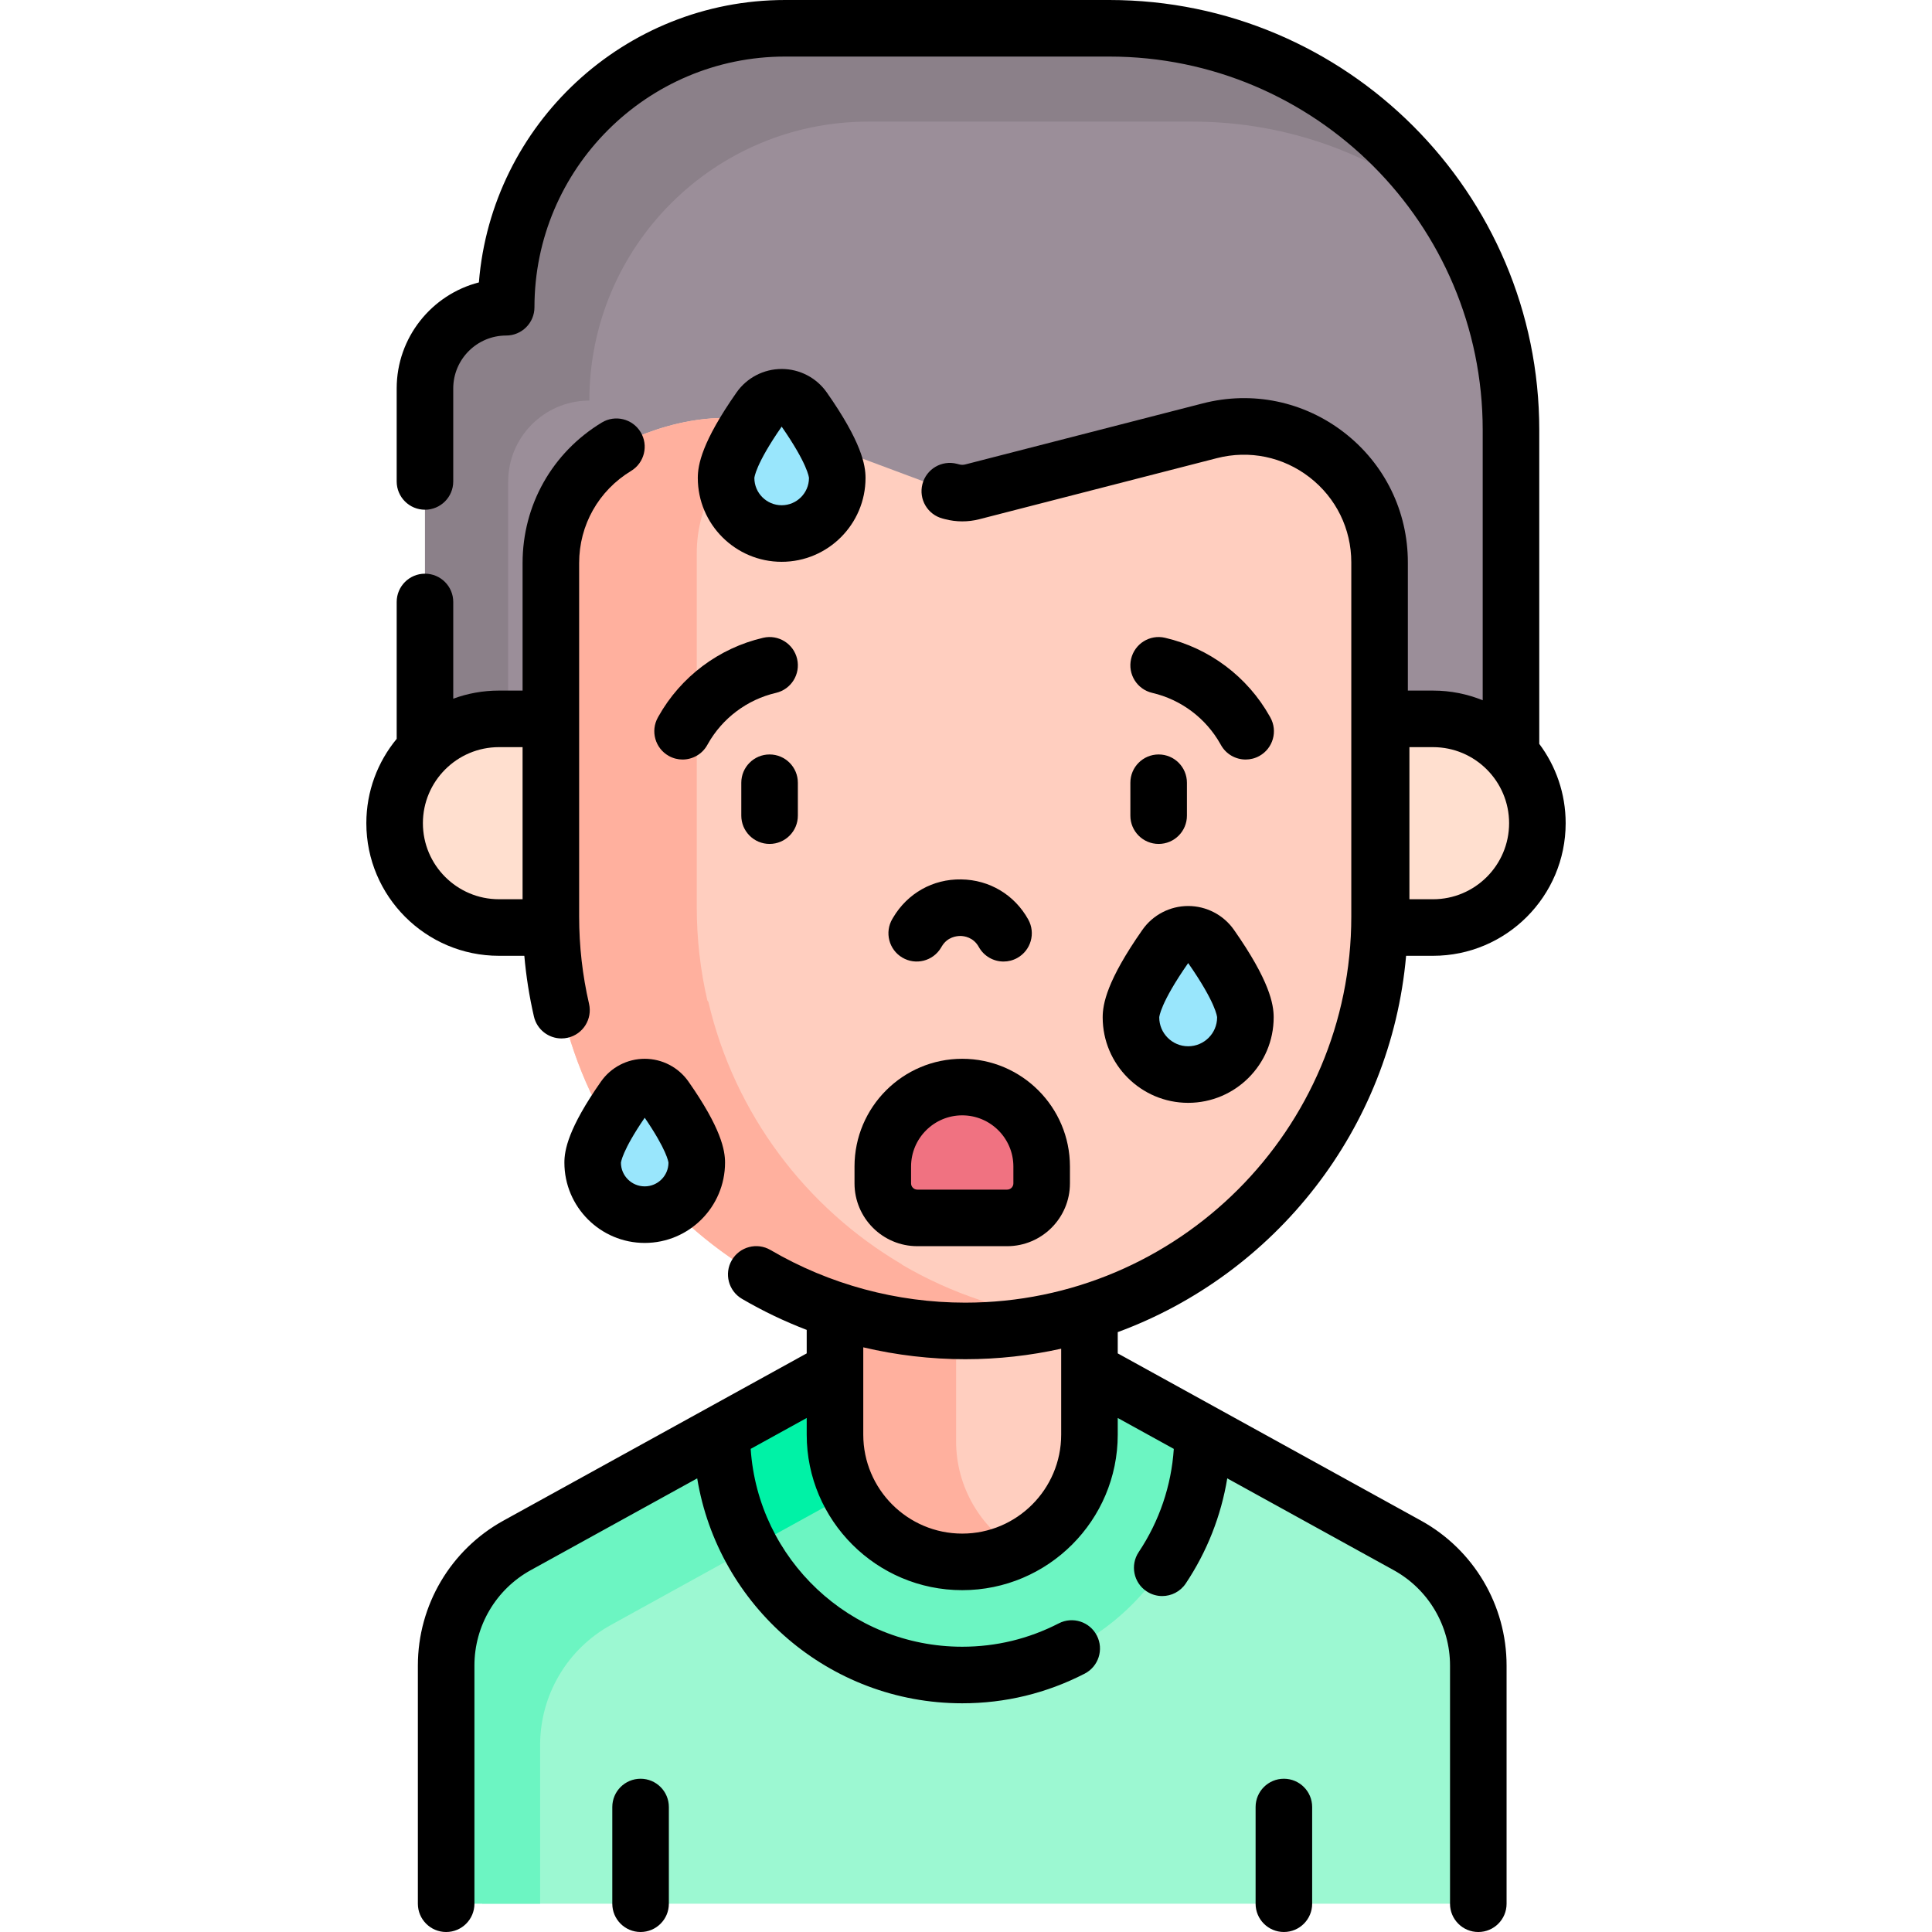 <svg id="Capa_1" enable-background="new 0 0 512.375 512.375" height="512" viewBox="0 0 512.375 512.375" width="512" xmlns="http://www.w3.org/2000/svg"><g><g><path d="m373.237 409.845-54.06-29.82-.424-.233-.218.067-22.983-5.956h-61.431l-3.639.519-102.593 54.85v75.603h258.858c2.928 0 5.301-2.374 5.301-5.301v-57.869c-.001-13.26-7.201-25.46-18.811-31.86z" fill="#9cf8d2"/><path d="m202.537 378.407-9.358 1.335c-.654-.091-1.174-.162-1.183-.157-.024.013-.799.44-.799.44l-54.06 29.82c-11.61 6.4-18.81 18.6-18.81 31.86v57.869c0 2.928 2.373 5.301 5.301 5.301h19.615v-42.089c0-13.26 7.2-25.46 18.81-31.859l52.416-28.914z" fill="#6cf5c2"/><path d="m318.922 379.884-29.994-16.539-17.49-6.01h-6.178c-16.407 7.726-50.88 23.953-72.825 34.24 5.269 29.873 31.39 52.641 62.753 52.641 35.15 0 63.74-28.59 63.74-63.74z" fill="#6cf5c2"/><path d="m346.642 29.167-35.203-6.626-95.668-3.728-55.082 17.395-14.069 56.738-24.446 12.407v120.631h278.547v-26.057-85.902c0-24.505-8.28-47.073-22.187-65.072-13.955-8.497-31.892-19.786-31.892-19.786z" fill="#9b8e99"/><path d="m134.763 223.559v-95.786c0-11.773 9.446-21.34 21.172-21.535.122-.002.366-.003.366-.003 0-40.86 33.124-73.984 73.984-73.984h85.97c25.642 0 49.167 9.063 67.55 24.156-18.957-29.422-52.007-48.907-89.61-48.907h-85.97c-40.86 0-73.984 33.124-73.984 73.984-11.895 0-21.538 9.643-21.538 21.538v95.786 27.177h22.06z" fill="#8b8089"/><path d="m146.091 190.646h-13.768c-15.281 0-27.669 12.387-27.669 27.668s12.388 27.668 27.669 27.668h13.768 23.982v-.755-7.025-47.557h-23.982z" fill="#ffdfcf"/><path d="m380.052 190.646h-13.768-26.842v55.337h26.842 13.768c15.281 0 27.669-12.388 27.669-27.668 0-15.282-12.388-27.669-27.669-27.669z" fill="#ffdfcf"/><path d="m230.789 358.914-9.341 4.431-29.995 16.54-.005.59c0 5.883.818 11.575 2.316 16.987l.017-.009c1.269 4.586 3.032 8.968 5.24 13.08l21.997-12.129 9.341-4.431v-16.003l.431-.205v-18.851z" fill="#00f2a6"/><path d="m228.917 309.443v84.444l27.39 20.301c18.116-.592 32.623-15.454 32.623-33.714v-31.537-39.494z" fill="#ffcebf"/><path d="m265.721 412.531c1.37-.447 2.671-.982 3.957-1.594-9.669-5.932-16.12-16.595-16.12-28.77v-32.053-38.979h-11.046v-1.692h-21.066v38.979 32.053c0 18.636 15.107 33.743 33.743 33.743 3.035 0 5.963-.405 8.76-1.158.193-.052.399-.109.59-.164.395-.115.791-.237 1.182-.365-.011-.003.011.004 0 0z" fill="#ffb09e"/><path d="m320.855 114.24-63.004 16.198c-1.747.449-3.579.446-5.325-.009l-.634-.166-46.052-17.177c-20.548-7.25-42.364 5.392-42.364 5.392-10.287 6.241-17.386 17.525-17.386 30.838v93.758c0 8.537.974 16.847 2.815 24.824l.269.366c6.922 29.6 25.809 54.592 51.294 69.591l.092.125c16.271 9.522 35.206 14.986 55.42 14.986 60.691 0 109.891-49.2 109.891-109.891v-93.927c.002-23.548-22.21-40.772-45.016-34.908z" fill="#ffcebf"/><g><path d="m239.253 335.422-.092-.125c-25.485-14.999-44.371-39.991-51.294-69.591l-.269-.366c-1.842-7.977-2.815-16.287-2.815-24.824v-93.758c0-13.313 7.099-24.598 17.386-30.838 0 0 1.823-1.054 4.9-2.376l-1.227-.458c-20.548-7.25-42.364 5.392-42.364 5.392-10.287 6.241-17.386 17.525-17.386 30.838v93.758c0 8.537.974 16.847 2.815 24.824l.269.366c6.922 29.6 25.809 54.592 51.294 69.591l.092.125c16.271 9.522 35.206 14.986 55.42 14.986 9.152 0 18.051-1.121 26.551-3.229-15.646-1.723-30.316-6.728-43.28-14.315z" fill="#ffb09e"/></g><g fill="#99e6fc"><path d="m330.284 269.802c0 8.38-6.794 15.174-15.174 15.174s-15.174-6.794-15.174-15.174c0-4.781 4.939-12.856 9.182-18.91 2.911-4.154 9.074-4.154 11.984 0 4.243 6.054 9.182 14.129 9.182 18.91z"/><path d="m222.043 126.752c0 8.142-6.6 14.742-14.742 14.742s-14.742-6.6-14.742-14.742c0-4.645 4.798-12.49 8.92-18.371 2.828-4.035 8.815-4.035 11.643 0 4.123 5.881 8.921 13.726 8.921 18.371z"/><path d="m184.783 308.33c0 7.623-6.179 13.802-13.802 13.802s-13.802-6.18-13.802-13.802c0-4.349 4.493-11.694 8.352-17.201 2.648-3.778 8.254-3.778 10.901 0 3.858 5.507 8.351 12.852 8.351 17.201z"/></g><path d="m267.1 322.994h-23.825c-5.055 0-9.154-4.098-9.154-9.154v-4.479c0-11.635 9.432-21.066 21.066-21.066 11.635 0 21.066 9.432 21.066 21.066v4.479c.001 5.056-4.098 9.154-9.153 9.154z" fill="#f07281"/></g><g><path d="m372.906 253.482h7.146c19.392 0 35.168-15.776 35.168-35.168 0-7.881-2.605-15.164-7-21.034v-83.255c.001-62.874-51.151-114.025-114.025-114.025h-85.97c-42.712 0-77.854 33.037-81.22 74.897-12.521 3.224-21.802 14.61-21.802 28.124v24.66c0 4.143 3.358 7.5 7.5 7.5s7.5-3.357 7.5-7.5v-24.66c0-7.74 6.297-14.037 14.038-14.037 4.142 0 7.5-3.357 7.5-7.5 0-36.659 29.825-66.484 66.484-66.484h85.97c54.603 0 99.025 44.423 99.025 99.025v71.688c-4.07-1.65-8.513-2.567-13.168-2.567h-6.68v-33.997c0-13.56-6.146-26.102-16.86-34.41-10.715-8.31-24.394-11.139-37.524-7.762l-63.004 16.197c-.512.131-1.053.129-1.567-.004l-.634-.165c-4.009-1.044-8.104 1.359-9.148 5.368-1.044 4.008 1.359 8.104 5.368 9.147l.631.164c2.972.775 6.113.782 9.084.017l63.004-16.197c8.607-2.214 17.574-.358 24.598 5.088s11.052 13.668 11.052 22.557v93.926c0 56.459-45.933 102.392-102.391 102.392-18.173 0-36.027-4.827-51.632-13.958-3.575-2.094-8.168-.89-10.261 2.685-2.092 3.575-.89 8.169 2.685 10.261 5.502 3.22 11.248 5.968 17.171 8.237v6.229l-80.431 44.356c-13.996 7.718-22.691 22.441-22.691 38.425v63.174c0 4.143 3.358 7.5 7.5 7.5s7.5-3.357 7.5-7.5v-63.174c0-10.52 5.722-20.21 14.935-25.29l44.145-24.345c5.554 33.788 34.949 59.652 70.285 59.652 11.402 0 22.325-2.644 32.465-7.856 3.684-1.894 5.135-6.415 3.241-10.099s-6.415-5.138-10.1-3.241c-7.998 4.111-16.613 6.196-25.606 6.196-29.744 0-54.154-23.213-56.102-52.473l14.86-8.195v4.425c0 22.741 18.501 41.242 41.243 41.242s41.243-18.501 41.243-41.242v-4.425l14.869 8.2c-.653 9.774-3.834 19.167-9.307 27.364-2.3 3.444-1.372 8.102 2.073 10.401 1.28.854 2.727 1.264 4.158 1.264 2.422 0 4.799-1.171 6.245-3.337 5.655-8.471 9.373-17.95 11.006-27.875l44.145 24.345c9.211 5.08 14.934 14.771 14.934 25.29v63.174c0 4.143 3.358 7.5 7.5 7.5s7.5-3.357 7.5-7.5v-63.174c0-15.983-8.694-30.707-22.69-38.425l-80.432-44.357v-5.637c41.744-15.372 72.415-53.824 76.474-99.802zm.878-55.336h6.268c11.121 0 20.168 9.048 20.168 20.169s-9.047 20.168-20.168 20.168h-6.268zm-92.354 165.135v.031 17.163c0 14.47-11.772 26.242-26.243 26.242s-26.243-11.772-26.243-26.242v-17.151c0-.017 0-.034 0-.051v-5.957c8.818 2.083 17.893 3.151 27.037 3.151 8.737 0 17.251-.967 25.448-2.786v5.6z"/><path d="m139.053 253.482c.478 5.434 1.326 10.821 2.547 16.104.801 3.469 3.887 5.814 7.301 5.814.559 0 1.127-.063 1.695-.194 4.036-.932 6.552-4.96 5.62-8.995-1.741-7.538-2.624-15.322-2.624-23.137v-52.429-41.329c0-10.062 5.15-19.192 13.776-24.426 3.542-2.148 4.671-6.761 2.523-10.302-2.148-3.542-6.761-4.671-10.302-2.522-13.147 7.975-20.997 21.9-20.997 37.25v33.829h-6.268c-4.257 0-8.34.761-12.12 2.153v-25.654c0-4.143-3.358-7.5-7.5-7.5s-7.5 3.357-7.5 7.5v36.303c-5.026 6.083-8.049 13.878-8.049 22.367 0 19.392 15.776 35.168 35.168 35.168zm-26.899-35.168c0-11.121 9.047-20.169 20.168-20.169h6.268v40.337h-6.268c-11.12 0-20.168-9.046-20.168-20.168z"/><path d="m204.096 200.085c-4.142 0-7.5 3.357-7.5 7.5v8.729c0 4.143 3.358 7.5 7.5 7.5s7.5-3.357 7.5-7.5v-8.729c0-4.143-3.358-7.5-7.5-7.5z"/><path d="m174.626 190.003-.146.261c-2.024 3.614-.734 8.185 2.88 10.208 1.159.649 2.417.957 3.657.957 2.626 0 5.176-1.382 6.551-3.837l.145-.258c3.841-6.852 10.431-11.802 18.082-13.581 4.034-.938 6.544-4.969 5.606-9.003-.938-4.035-4.97-6.55-9.004-5.606-11.749 2.731-21.87 10.333-27.771 20.859z"/><path d="m299.779 216.314c0 4.143 3.358 7.5 7.5 7.5s7.5-3.357 7.5-7.5v-8.729c0-4.143-3.358-7.5-7.5-7.5s-7.5 3.357-7.5 7.5z"/><path d="m323.661 197.331.146.261c1.375 2.455 3.924 3.837 6.551 3.837 1.24 0 2.498-.308 3.657-.957 3.614-2.023 4.904-6.594 2.88-10.208l-.148-.264c-5.898-10.523-16.02-18.125-27.769-20.856-4.038-.946-8.066 1.572-9.004 5.606s1.572 8.065 5.606 9.003c7.651 1.779 14.241 6.729 18.081 13.578z"/><path d="m315.11 292.477c12.502 0 22.674-10.172 22.674-22.674 0-3.509-1.093-9.733-10.539-23.214-2.77-3.952-7.306-6.313-12.135-6.313s-9.365 2.36-12.134 6.312c-9.447 13.48-10.54 19.705-10.54 23.215.001 12.502 10.172 22.674 22.674 22.674zm0-37.066c7.407 10.614 7.668 14.291 7.674 14.397-.003 4.229-3.444 7.668-7.674 7.668-4.231 0-7.674-3.442-7.674-7.665.002-.036.192-3.679 7.674-14.4z"/><path d="m207.301 97.854c-4.761 0-9.233 2.326-11.963 6.223-9.212 13.146-10.278 19.237-10.278 22.676 0 12.264 9.978 22.241 22.241 22.241 12.264 0 22.242-9.978 22.242-22.241 0-3.438-1.065-9.529-10.278-22.677-2.73-3.896-7.203-6.222-11.964-6.222zm.001 36.139c-3.993 0-7.241-3.248-7.241-7.226.001-.034.217-3.507 7.242-13.624 6.922 9.972 7.232 13.488 7.241 13.62-.007 3.988-3.253 7.23-7.242 7.23z"/><path d="m159.388 286.825c-8.703 12.419-9.709 18.221-9.709 21.505 0 11.746 9.556 21.302 21.302 21.302s21.302-9.556 21.302-21.302c0-3.284-1.006-9.086-9.709-21.506-2.646-3.775-6.98-6.029-11.594-6.029-4.613 0-8.947 2.255-11.592 6.03zm17.895 21.534c-.016 3.461-2.837 6.272-6.302 6.272-3.475 0-6.302-2.827-6.303-6.263.002-.031.263-3.126 6.303-11.938 5.869 8.565 6.281 11.729 6.302 11.929z"/><path d="m226.621 309.361v4.479c0 9.183 7.471 16.653 16.654 16.653h23.825c9.183 0 16.654-7.471 16.654-16.653v-4.479c0-15.752-12.815-28.566-28.566-28.566s-28.567 12.814-28.567 28.566zm15 0c0-7.48 6.086-13.566 13.566-13.566s13.566 6.086 13.566 13.566v4.479c0 .912-.742 1.653-1.654 1.653h-23.825c-.912 0-1.654-.741-1.654-1.653v-4.479z"/><path d="m249.57 251.323.192-.324c1.506-2.549 3.971-2.769 4.949-2.778.986.014 3.436.325 4.87 2.915 1.369 2.473 3.928 3.868 6.567 3.867 1.229 0 2.476-.303 3.627-.94 3.624-2.007 4.934-6.571 2.926-10.194-3.634-6.562-10.282-10.541-17.782-10.646-7.519-.134-14.255 3.689-18.068 10.14l-.188.318c-2.11 3.564-.932 8.165 2.633 10.275 3.563 2.108 8.163.932 10.274-2.633z"/><path d="m169.884 471.731c-4.142 0-7.5 3.357-7.5 7.5v25.644c0 4.143 3.358 7.5 7.5 7.5s7.5-3.357 7.5-7.5v-25.644c0-4.142-3.358-7.5-7.5-7.5z"/><path d="m340.491 471.731c-4.142 0-7.5 3.357-7.5 7.5v25.644c0 4.143 3.358 7.5 7.5 7.5s7.5-3.357 7.5-7.5v-25.644c0-4.142-3.358-7.5-7.5-7.5z"/></g></g></svg>